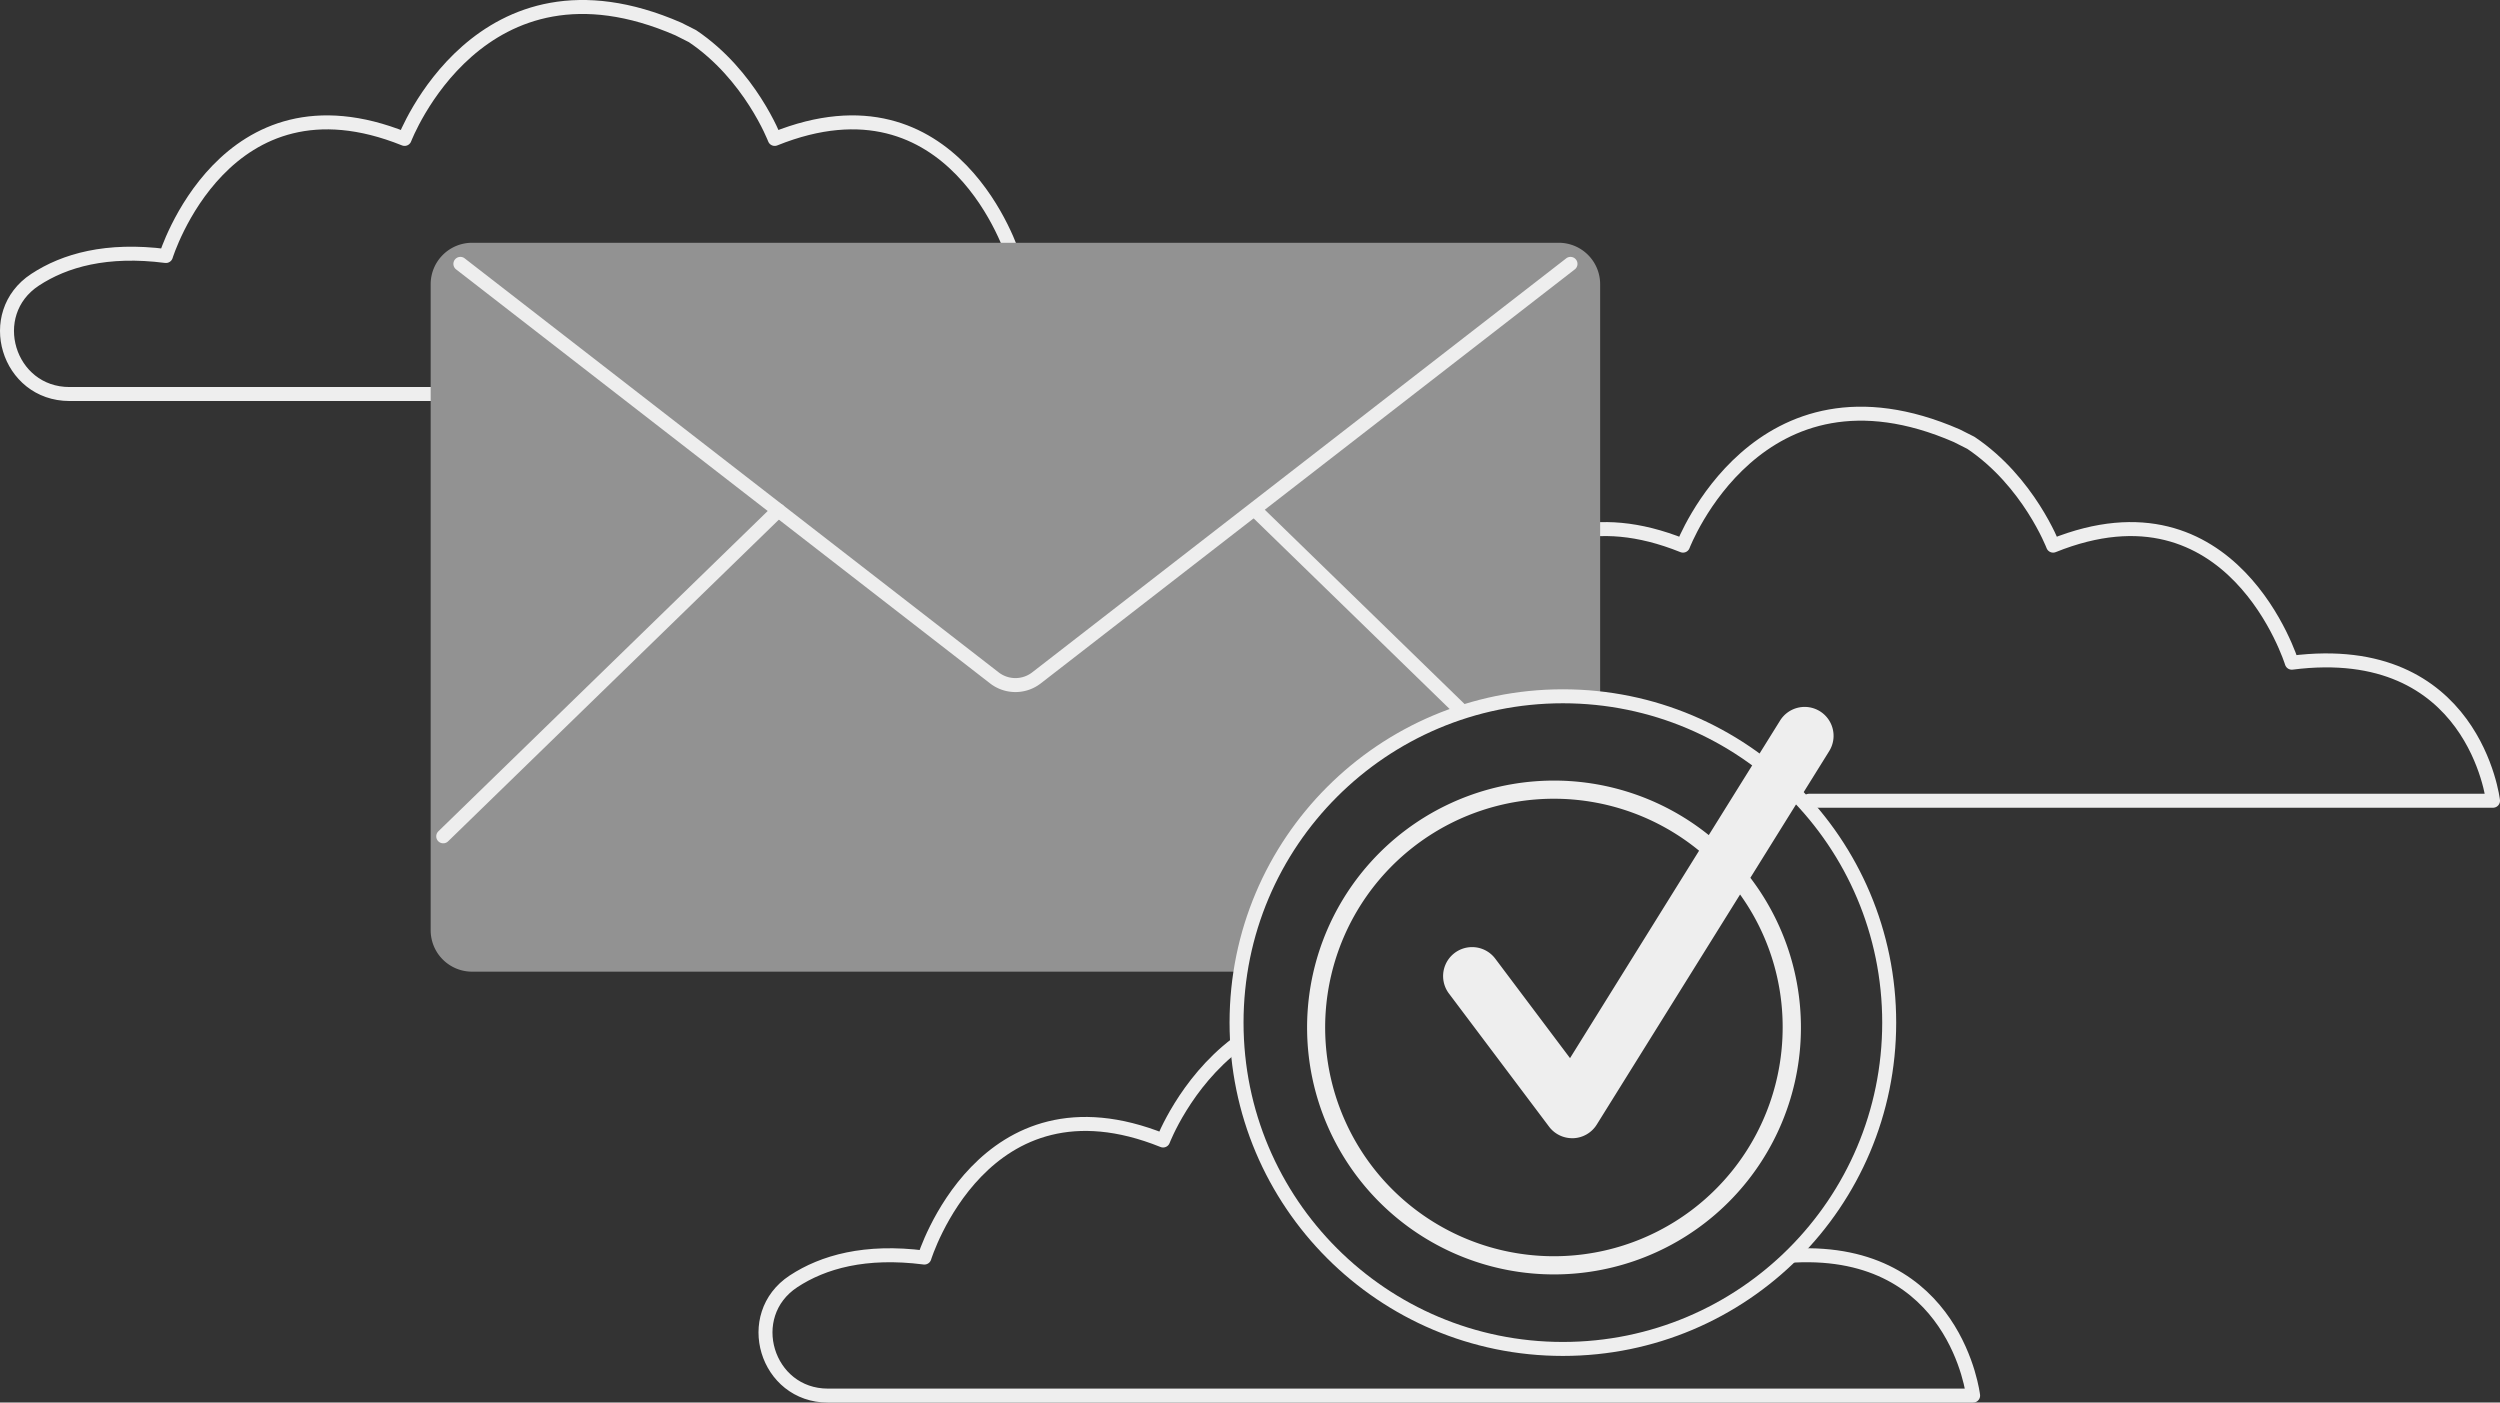 <svg xmlns="http://www.w3.org/2000/svg" viewBox="0 0 1073.23 602.09"><rect x="0" y="0" width="1073.23" height="602.09" fill="#333333" stroke="none"/><defs fill="#ffffff"><style>.cls-1{fill:none;stroke:#eeeeee;stroke-linecap:round;stroke-linejoin:round;stroke-width:6px;}.cls-2{fill:#929292;}.cls-3{fill:#eeeeee;}</style></defs><g id="Layer_2" data-name="Layer 2"><g id="outline_III" data-name="outline III"><g id="message_sent" data-name="message sent"><g id="clouds"><path class="cls-1" d="M15.05,120.1c12.74-8.37,30.76-13.46,56.18-10.2,0,0,25.11-81.42,102.46-50.26,0,0,32.14-84.35,117.53-47.18l6.06,3.06c24.83,16.68,35.29,44.12,35.29,44.12C409.92,28.48,435,109.9,435,109.9c78.35-10.05,86.39,59.25,86.39,59.25H29.84C3.33,169.15-7.11,134.64,15.05,120.1Z" fill="#ffffff"/><path class="cls-1" d="M770.26,539c69.41-3.41,76.78,60.12,76.78,60.12H355.45c-26.5,0-36.94-34.51-14.79-49.06,12.75-8.36,30.77-13.45,56.18-10.2,0,0,25.12-81.42,102.47-50.25,0,0,9.4-24.66,31.53-41.44" fill="#ffffff"/><path class="cls-1" d="M563.86,294.69c12.74-8.37,30.76-13.46,56.18-10.2,0,0,25.11-81.42,102.46-50.25,0,0,32.15-84.36,117.53-47.19l6.06,3.06c24.83,16.68,35.29,44.13,35.29,44.13,77.35-31.17,102.46,50.25,102.46,50.25,78.36-10,86.39,59.26,86.39,59.26H776.63" fill="#ffffff"/></g><g id="message"><path id="message-2" data-name="message" class="cls-2" d="M670.93,298.91a141.23,141.23,0,0,1,16,.92V122a17.78,17.78,0,0,0-17.79-17.78H202.67A17.79,17.79,0,0,0,184.88,122V399.35a17.79,17.79,0,0,0,17.79,17.78H532.54A140.13,140.13,0,0,1,670.93,298.91Z" fill="#ffffff"/><g id="lines"><path class="cls-1" d="M197.64,113.28,426.74,290.9a14.77,14.77,0,0,0,18.35,0L674.2,113.28" fill="#ffffff"/><line class="cls-1" x1="190.27" y1="359.03" x2="334.14" y2="219.11" fill="#ffffff"/><line class="cls-1" x1="538.96" y1="219.11" x2="627.2" y2="304.93" fill="#ffffff"/></g></g><g id="icon"><circle class="cls-1" cx="670.93" cy="439" r="140.09" fill="#ffffff"/><path id="succes_icon" data-name="succes icon" class="cls-3" d="M781.28,305.34a12.43,12.43,0,0,0-17.11,4L733.56,358.5a106,106,0,1,0,17.86,18.33l33.84-54.38A12.42,12.42,0,0,0,781.28,305.34ZM765.28,441A98.2,98.2,0,1,1,729.4,365.2L674,454.25l-32.08-42.68A12.42,12.42,0,1,0,622,426.49l43,57.18a12.4,12.4,0,0,0,9.93,4.95h.54a12.4,12.4,0,0,0,10-5.84L747,384A97.49,97.49,0,0,1,765.28,441Z" fill="#ffffff"/></g></g></g></g></svg>